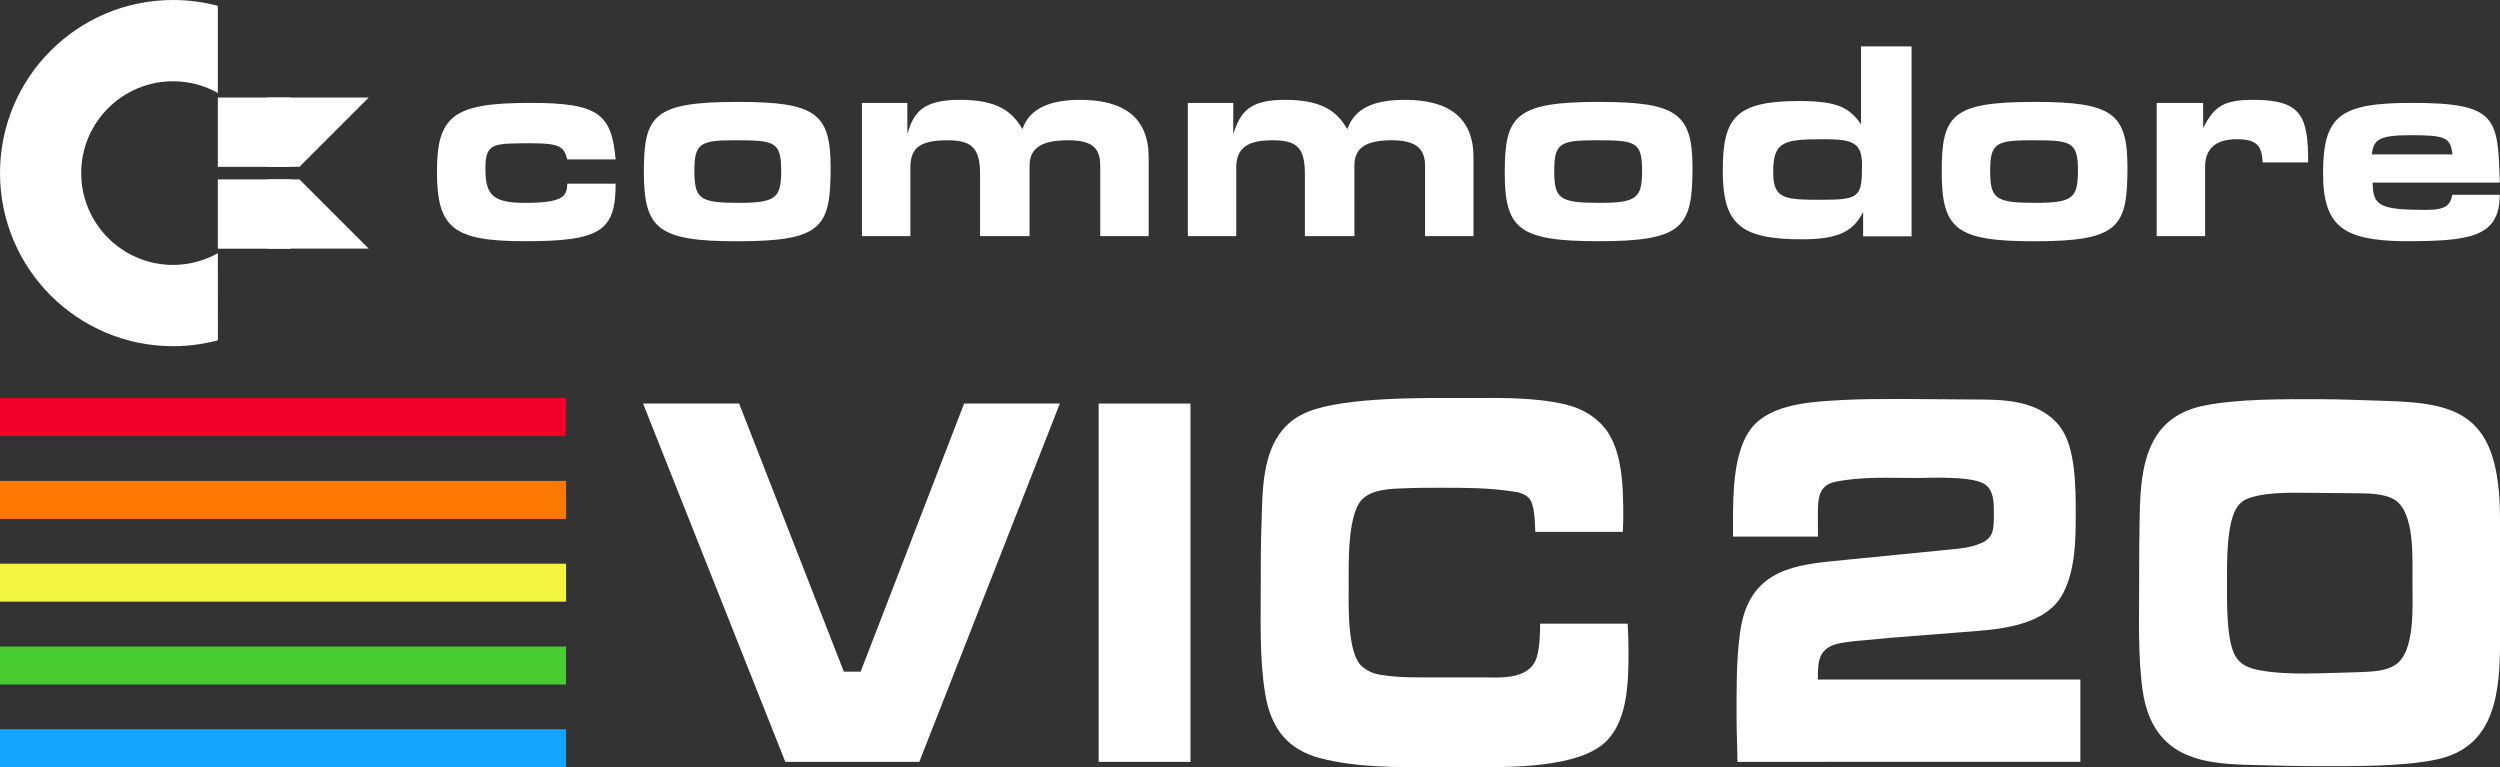 <?xml version="1.0" encoding="utf-8"?>
<!-- Generator: Adobe Illustrator 25.4.1, SVG Export Plug-In . SVG Version: 6.00 Build 0)  -->
<svg version="1.1" id="Layer_1" xmlns="http://www.w3.org/2000/svg" xmlns:xlink="http://www.w3.org/1999/xlink" x="0px" y="0px"
	 viewBox="0 0 3839 1178.2" style="enable-background:new 0 0 3839 1178.2;" xml:space="preserve">
<rect x="0" y="0" width="3839" height="1178.2" fill="#333333" stroke="none"/>
<style type="text/css">
	.st0{fill-rule:evenodd;clip-rule:evenodd;fill:#3E3632;}
	.st1{fill:#282422;}
	.st2{fill:#C5C5C5;}
	.st3{fill:#020202;stroke:#000000;stroke-width:4.783;stroke-linecap:round;stroke-linejoin:round;stroke-miterlimit:10;}
	.st4{clip-path:url(#SVGID_00000006686833457214459380000003000637295444551074_);}
	.st5{fill:#002684;stroke:#231F20;stroke-width:0.797;stroke-linecap:round;stroke-linejoin:round;stroke-miterlimit:10;}
	.st6{fill:#00771F;}
	.st7{fill:#89BC27;}
	.st8{fill:#FCEC01;}
	.st9{fill:#F17100;}
	.st10{fill:#E50069;}
	.st11{clip-path:url(#SVGID_00000031175057897436829600000003962344778907041690_);}
	.st12{stroke:#000000;stroke-width:4.783;stroke-linecap:round;stroke-linejoin:round;stroke-miterlimit:10;}
	.st13{fill:#FFFFFF;stroke:#000000;stroke-width:4.783;stroke-linecap:round;stroke-linejoin:round;stroke-miterlimit:10;}
	.st14{fill:#020202;}
	.st15{fill:none;stroke:#000000;stroke-width:4.783;stroke-linecap:round;stroke-linejoin:round;stroke-miterlimit:10;}
	.st16{fill:#F20029;stroke:#000000;stroke-width:4.783;stroke-linecap:round;stroke-linejoin:round;stroke-miterlimit:10;}
	.st17{fill:#002684;stroke:#000000;stroke-width:4.783;stroke-linecap:round;stroke-linejoin:round;stroke-miterlimit:10;}
	.st18{fill:url(#SVGID_00000033331027105723261880000016886995732282966189_);}
	.st19{fill:#FFFFFF;}
	.st20{fill:url(#SVGID_00000050641508037977081520000005885951187954497452_);}
	.st21{fill:url(#SVGID_00000075861615532513988970000002127632160764659595_);}
	.st22{fill:url(#SVGID_00000010285235486286393420000004120593535827909770_);}
	.st23{clip-path:url(#SVGID_00000011730703905912958000000009038802820586780075_);}
	.st24{clip-path:url(#SVGID_00000008844703038960324470000008149967271494206895_);}
	.st25{clip-path:url(#SVGID_00000049215767394472585260000008643081321249561479_);}
	.st26{fill:#002684;}
	.st27{clip-path:url(#SVGID_00000129173567793376006230000013597360939025994686_);}
	.st28{clip-path:url(#SVGID_00000168106001675661543490000018026969481532311179_);}
	.st29{fill:#020202;stroke:#000000;stroke-width:4.928;stroke-linecap:round;stroke-linejoin:round;stroke-miterlimit:10;}
	.st30{fill:#FFFFFF;stroke:#000000;stroke-width:4.928;stroke-linecap:round;stroke-linejoin:round;stroke-miterlimit:10;}
	.st31{fill:#F20029;stroke:#000000;stroke-width:4.928;stroke-linecap:round;stroke-linejoin:round;stroke-miterlimit:10;}
	.st32{fill:#002684;stroke:#000000;stroke-width:4.928;stroke-linecap:round;stroke-linejoin:round;stroke-miterlimit:10;}
	.st33{fill:none;stroke:#000000;stroke-width:4.928;stroke-linecap:round;stroke-linejoin:round;stroke-miterlimit:10;}
	.st34{clip-path:url(#SVGID_00000086662933714437596570000006842594450645221257_);}
	.st35{clip-path:url(#SVGID_00000067225535134724144350000009339254034563140777_);}
	.st36{clip-path:url(#SVGID_00000015347818683247400280000008761503066903640484_);}
	.st37{fill:url(#SVGID_00000085929952639083946880000002210669351967035536_);}
	.st38{fill:url(#SVGID_00000010309693705079864960000007261598778787991446_);}
	.st39{fill:url(#SVGID_00000026136703062249808020000012433722141949776289_);}
	.st40{fill:url(#SVGID_00000153700978660202264110000002962787664063830412_);}
	.st41{clip-path:url(#SVGID_00000149350962032425362670000000677384943006650771_);}
	.st42{fill:#231F20;}
	.st43{clip-path:url(#SVGID_00000088131676223183933470000000578946667944133266_);}
	.st44{clip-path:url(#SVGID_00000178917519077106297330000012611371966810118548_);}
	.st45{fill:#F20029;}
	.st46{clip-path:url(#SVGID_00000085224896565898201580000012302859736645075348_);}
	.st47{clip-path:url(#SVGID_00000072977157654254199150000016888831520842652038_);}
	.st48{clip-path:url(#SVGID_00000005955905262226398860000009403061748112328120_);}
	.st49{clip-path:url(#SVGID_00000147183463280114541740000007300865907636132000_);}
	.st50{clip-path:url(#SVGID_00000121268328432483389140000006365655641040626050_);}
	.st51{clip-path:url(#SVGID_00000011021131448939759760000017886180646462376889_);}
	.st52{fill-rule:evenodd;clip-rule:evenodd;fill:#F20029;}
	.st53{fill-rule:evenodd;clip-rule:evenodd;fill:#FD7801;}
	.st54{fill-rule:evenodd;clip-rule:evenodd;fill:#F2F540;}
	.st55{fill-rule:evenodd;clip-rule:evenodd;fill:#48CC31;}
	.st56{fill-rule:evenodd;clip-rule:evenodd;fill:#14A3FD;}
	.st57{fill:url(#SVGID_00000018218840776891374800000006522451760058912179_);}
	.st58{fill:url(#SVGID_00000168816607406932569300000006524949990391847062_);}
	.st59{fill:url(#SVGID_00000119824390651713963610000013297768436284498307_);}
	.st60{fill:url(#SVGID_00000083806153643342650920000011177802522633556113_);}
	.st61{fill:url(#SVGID_00000027589325477850663770000017587894654743423912_);}
	.st62{fill:url(#SVGID_00000023966881632442807690000009098272360932613529_);}
	.st63{fill:url(#SVGID_00000013157666634002165810000012199335643305444763_);}
	.st64{fill:url(#SVGID_00000049193675606745410990000014113579984439529380_);}
	.st65{fill:url(#SVGID_00000139279033805215903860000008009101326621049241_);}
	.st66{fill:url(#SVGID_00000146469941420032134700000009492369901957035929_);}
	.st67{fill:url(#SVGID_00000007388720933205627360000003806293097366195901_);}
	.st68{fill:url(#SVGID_00000040552577092202733240000016627805165823351436_);}
	.st69{fill:url(#SVGID_00000133521436192226939200000001138402079740389289_);}
	.st70{fill:url(#SVGID_00000134230997152042961220000007590610573492241330_);}
	.st71{fill:url(#SVGID_00000021831024808729237100000014645588673866766214_);}
	.st72{fill:url(#SVGID_00000013173715978530447180000009472956550809696698_);}
	.st73{fill:url(#SVGID_00000000917729064655349480000002938992901803303351_);}
	.st74{fill-rule:evenodd;clip-rule:evenodd;fill:#0F2166;}
	.st75{fill-rule:evenodd;clip-rule:evenodd;fill:#1D4C59;}
	.st76{fill-rule:evenodd;clip-rule:evenodd;fill:#2C774C;}
	.st77{fill-rule:evenodd;clip-rule:evenodd;fill:#3AA23E;}
	.st78{fill-rule:evenodd;clip-rule:evenodd;fill:#48CD31;}
	.st79{fill-rule:evenodd;clip-rule:evenodd;fill:#6AD534;}
	.st80{fill-rule:evenodd;clip-rule:evenodd;fill:#8CDD37;}
	.st81{fill-rule:evenodd;clip-rule:evenodd;fill:#AFE63A;}
	.st82{fill-rule:evenodd;clip-rule:evenodd;fill:#D1EE3D;}
	.st83{fill-rule:evenodd;clip-rule:evenodd;fill:#F3F640;}
	.st84{fill-rule:evenodd;clip-rule:evenodd;fill:#F6D730;}
	.st85{fill-rule:evenodd;clip-rule:evenodd;fill:#F9B721;}
	.st86{fill-rule:evenodd;clip-rule:evenodd;fill:#FB9811;}
	.st87{fill-rule:evenodd;clip-rule:evenodd;fill:#FE7801;}
	.st88{fill-rule:evenodd;clip-rule:evenodd;fill:#FE5C13;}
	.st89{fill-rule:evenodd;clip-rule:evenodd;fill:#FE4125;}
	.st90{fill-rule:evenodd;clip-rule:evenodd;fill:#FE2537;}
	.st91{fill-rule:evenodd;clip-rule:evenodd;fill:#14A4FE;}
	.st92{fill-rule:evenodd;clip-rule:evenodd;fill:#21AECB;}
	.st93{fill-rule:evenodd;clip-rule:evenodd;fill:#2EB998;}
	.st94{fill-rule:evenodd;clip-rule:evenodd;fill:#3BC364;}
	.st95{fill-rule:evenodd;clip-rule:evenodd;fill:#C5C5C5;}
	.st96{fill:#020202;stroke:#000000;stroke-width:4.733;stroke-linecap:round;stroke-linejoin:round;stroke-miterlimit:10;}
	.st97{clip-path:url(#SVGID_00000133521004859653521610000017767151029555755157_);}
	.st98{fill:#002684;stroke:#231F20;stroke-width:0.789;stroke-linecap:round;stroke-linejoin:round;stroke-miterlimit:10;}
	.st99{clip-path:url(#SVGID_00000096057883089037446160000004022677083728099502_);}
	.st100{stroke:#000000;stroke-width:4.733;stroke-linecap:round;stroke-linejoin:round;stroke-miterlimit:10;}
	.st101{fill:#FFFFFF;stroke:#000000;stroke-width:4.733;stroke-linecap:round;stroke-linejoin:round;stroke-miterlimit:10;}
	.st102{fill:none;stroke:#000000;stroke-width:4.733;stroke-linecap:round;stroke-linejoin:round;stroke-miterlimit:10;}
	.st103{fill:#F20029;stroke:#000000;stroke-width:4.733;stroke-linecap:round;stroke-linejoin:round;stroke-miterlimit:10;}
	.st104{fill:#002684;stroke:#000000;stroke-width:4.733;stroke-linecap:round;stroke-linejoin:round;stroke-miterlimit:10;}
	.st105{fill:url(#SVGID_00000176016949639987831810000001165771511294230933_);}
	.st106{fill:url(#SVGID_00000020385748594361600950000002848082432249325195_);}
	.st107{fill:url(#SVGID_00000062155149976765225750000006631619682062062499_);}
	.st108{fill:url(#SVGID_00000079471389475825036980000009864742569658550183_);}
	.st109{clip-path:url(#SVGID_00000034055836702511794730000013177244865427908494_);}
	.st110{clip-path:url(#SVGID_00000139272628152322338110000016116084373067585457_);}
	.st111{clip-path:url(#SVGID_00000109005574814764465340000008190518931723284898_);}
	.st112{clip-path:url(#SVGID_00000055704943255758309350000002765249015800701321_);}
	.st113{clip-path:url(#SVGID_00000018196852737254186110000008039228585870165142_);}
	.st114{fill:#020202;stroke:#000000;stroke-width:4.877;stroke-linecap:round;stroke-linejoin:round;stroke-miterlimit:10;}
	.st115{fill:#FFFFFF;stroke:#000000;stroke-width:4.877;stroke-linecap:round;stroke-linejoin:round;stroke-miterlimit:10;}
	.st116{fill:#F20029;stroke:#000000;stroke-width:4.877;stroke-linecap:round;stroke-linejoin:round;stroke-miterlimit:10;}
	.st117{fill:#002684;stroke:#000000;stroke-width:4.877;stroke-linecap:round;stroke-linejoin:round;stroke-miterlimit:10;}
	.st118{fill:none;stroke:#000000;stroke-width:4.877;stroke-linecap:round;stroke-linejoin:round;stroke-miterlimit:10;}
	.st119{fill:url(#SVGID_00000181046093158500990380000005711698870575426476_);}
	.st120{fill:url(#SVGID_00000161631872120143442070000005239382811690653576_);}
	.st121{fill:url(#SVGID_00000154388944279049685310000011965961920462595236_);}
	.st122{fill:url(#SVGID_00000031913621252044574170000007751885191848211617_);}
	.st123{clip-path:url(#SVGID_00000090272332484279239840000010111176724199431298_);}
	.st124{clip-path:url(#SVGID_00000149371713729912727310000018296605658682241715_);}
	.st125{clip-path:url(#SVGID_00000132787740410853721970000002555165500704262565_);}
	.st126{fill-rule:evenodd;clip-rule:evenodd;fill:#FFFFFF;}
	.st127{fill:url(#SVGID_00000029762884334277286010000004565041322636658613_);}
	.st128{fill:url(#SVGID_00000065033080864034553800000014837205031152113043_);}
	.st129{fill:url(#SVGID_00000101062170212714731770000018179296806815731856_);}
	.st130{fill:url(#SVGID_00000165928708815669274450000004255649688467764100_);}
	.st131{fill:url(#SVGID_00000155856102708474611350000017489671255923518081_);}
	.st132{fill:url(#SVGID_00000128459468211282383300000000262401644131638927_);}
	.st133{fill:url(#SVGID_00000044871157011900208020000009708314070333509521_);}
	.st134{fill:url(#SVGID_00000155866065933667508760000003617263398183025332_);}
	.st135{fill:url(#SVGID_00000071562066908493444930000008617896953819493542_);}
	.st136{fill:url(#SVGID_00000063634132919975871890000014137554816606181515_);}
	.st137{fill:url(#SVGID_00000024696008051549512650000007647089803253379506_);}
	.st138{fill:url(#SVGID_00000003804517846792333980000015641151431299049106_);}
	.st139{fill:url(#SVGID_00000165943686031587076560000018009411688247599510_);}
	.st140{fill:url(#SVGID_00000157998398258228693640000003804006552435659938_);}
	.st141{fill:url(#SVGID_00000006667424041641238980000003753835565049885063_);}
	.st142{fill:url(#SVGID_00000056406384721232946170000005117594590842869940_);}
	.st143{fill:url(#SVGID_00000093167174302653734200000012713817358691839159_);}
	.st144{fill-rule:evenodd;clip-rule:evenodd;fill:#002684;}
	.st145{fill-rule:evenodd;clip-rule:evenodd;fill:#12506F;}
	.st146{fill-rule:evenodd;clip-rule:evenodd;fill:#24795B;}
	.st147{fill-rule:evenodd;clip-rule:evenodd;fill:#36A346;}
	.st148{fill-rule:evenodd;clip-rule:evenodd;fill:#6AD434;}
	.st149{fill-rule:evenodd;clip-rule:evenodd;fill:#8BDC37;}
	.st150{fill-rule:evenodd;clip-rule:evenodd;fill:#AEE53A;}
	.st151{fill-rule:evenodd;clip-rule:evenodd;fill:#D0ED3D;}
	.st152{fill-rule:evenodd;clip-rule:evenodd;fill:#F5D630;}
	.st153{fill-rule:evenodd;clip-rule:evenodd;fill:#F8B621;}
	.st154{fill-rule:evenodd;clip-rule:evenodd;fill:#FA9711;}
	.st155{fill-rule:evenodd;clip-rule:evenodd;fill:#F9500E;}
	.st156{fill-rule:evenodd;clip-rule:evenodd;fill:#F6281C;}
	.st157{clip-path:url(#SVGID_00000127027424768878457710000007702492051960158349_);}
	.st158{clip-path:url(#SVGID_00000101075447195839377220000003009371596926284971_);}
	.st159{clip-path:url(#SVGID_00000005963896073456371050000004792260286229915065_);}
	.st160{clip-path:url(#SVGID_00000173137122060105528110000006865776353089040818_);}
	.st161{clip-path:url(#SVGID_00000114792106761759438990000010390876817301308046_);}
	.st162{clip-path:url(#SVGID_00000086653788801635764030000008337554696766279809_);}
	.st163{clip-path:url(#SVGID_00000154411010151690698710000003569196873670677421_);}
	.st164{clip-path:url(#SVGID_00000127045093165025165730000008800519939856453303_);}
	.st165{clip-path:url(#SVGID_00000072243516912157680640000000012826348345213872_);}
	.st166{clip-path:url(#SVGID_00000052821288916356617390000006704215975769047970_);}
	.st167{clip-path:url(#SVGID_00000182503424757298951690000007971221412220509611_);}
	.st168{clip-path:url(#SVGID_00000062178293498109832730000001130892976677215124_);}
	.st169{clip-path:url(#SVGID_00000036958621086024565180000011317793873285774976_);}
	.st170{clip-path:url(#SVGID_00000035521153964235308710000007666118147065393317_);}
	.st171{clip-path:url(#SVGID_00000153673948625909430270000007377473864857588661_);}
	.st172{clip-path:url(#SVGID_00000072991148753099543070000004406795597299811004_);}
	.st173{clip-path:url(#SVGID_00000042727783480139829200000013571100448226606222_);}
	.st174{clip-path:url(#SVGID_00000181089186211736253560000005917734867434917022_);}
	.st175{clip-path:url(#SVGID_00000158009062945284596500000014441312143782076814_);}
	.st176{clip-path:url(#SVGID_00000037693629089871725190000005713261872632423075_);}
	.st177{clip-path:url(#SVGID_00000018235161650577715810000016709862340814040250_);}
	.st178{clip-path:url(#SVGID_00000079447968138625216010000013527123291063672200_);}
	.st179{clip-path:url(#SVGID_00000065073485273699705970000006121971514555596985_);}
	.st180{clip-path:url(#SVGID_00000012440919726023011190000000405209752704205753_);}
	.st181{clip-path:url(#SVGID_00000164485171214154224090000018363539885463165870_);}
	.st182{clip-path:url(#SVGID_00000017492218332885726890000011650334813709819808_);}
	.st183{clip-path:url(#SVGID_00000163791287299018242370000013587114021214953890_);}
</style>
<g>
	<g>
		<g>
			<path class="st19" d="M1411.7,1169.9h-205.8L987.5,619.7H1135l160.8,411.7h25.8l158.9-411.7h147L1411.7,1169.9z"/>
			<path class="st19" d="M1687.1,1169.9V619.7h141v550.2H1687.1z"/>
			<path class="st19" d="M2202,1178.1c-58.3,0-118.5,0.8-175.3-14c-45.7-12.4-74.8-41.3-84.1-99.9c-8.6-53.6-6.6-111.4-6.6-165.8
				c0-33,0-66,1.3-98.2c1.3-50.3,2-104.8,33.1-141.1c10.6-12.4,23.2-20.6,37.1-26.4c58.3-23.9,183.3-21.5,244.9-21.5
				c50.3,0,102-1.7,151.6,9.9c19.9,4.9,37.7,13.2,53.6,28.9c35.1,33.8,35.1,99,35.1,148.5c0,5.8-0.7,12.4-0.7,18.2h-134.4
				c-0.7-14.9-0.7-42.1-9.9-52c-6-6.6-16.6-9.1-24.5-9.9c-35.8-5.8-73.5-5.8-109.2-5.8c-19.2,0-37.7,0-56.9,0.8
				c-19.9,0.8-48.3,0.8-64.9,16.5c-23.2,22.3-21.2,99-21.2,131.2c0,29.7-2.6,104.8,19.9,125.4c8.6,7.4,17.9,11.6,28.5,13.2
				c28.5,5,59.6,4.1,88.7,4.1h68.2c24.5,0,72.2,5,83.4-30.5c4.6-14.9,5.3-36.3,5.3-52h134.4c0.7,13.2,1.3,27.2,1.3,40.4
				c0,47-0.7,103.1-31.1,137c-41,46.2-158.2,42.9-210.4,42.9H2202V1178.1z"/>
			<path class="st19" d="M2668,1169.9c0-21.5-1.3-43.7-1.3-65.2c0-44.6-0.7-89.1,5.3-132.9c11.9-91.6,75.5-103.1,139-109.8
				l166.7-16.5c21.2-2.5,44.4-2.5,64.9-11.6c19.2-8.3,19.2-22.3,19.2-45.4c0-15.7,0-33-11.3-42.9c-16.6-15.7-88.1-11.6-107.3-11.6
				c-40.4,0-84.1-2.5-124.5,5.8c-30.5,5.8-27.1,33-27.1,66v18.2h-130.4v-22.3c0-45.4,0.7-108.1,27.8-143.6
				c30.5-39.6,98-41.3,138.4-43.7c28.5-1.7,56.9-1.7,85.4-1.7h12.6l109.2,0.8c42.4,0,96.7,0.8,128.4,41.3
				c24.5,31.4,24.5,94.1,24.5,134.5c0,41.3-0.7,85-19.2,121.3c-24.5,48.7-94,55.3-135.1,58.6c-31.8,2.5-62.9,5-94.7,7.4
				c-25.2,1.7-50.3,4.1-75.5,6.6c-11.3,0.8-39.7,3.3-50.3,8.3c-21.2,9.9-21.2,28.1-21.2,52h403.1v126.3L2668,1169.9L2668,1169.9z"/>
			<path class="st19" d="M3740.2,1166.6c-53,10.7-124.5,9.9-178,9.9c-33.1,0-65.5-0.8-98.6-1.7c-72.8-1.6-157.6-4.9-173.4-114.7
				c-7.3-51.2-5.3-113.1-5.3-164.9c0-33,0-65.2,0.7-98.2c0.7-46.2,3.3-99,30.5-134.5c17.9-23.1,43-34.7,68.2-39.6
				c53-10.7,123.8-9.9,178-9.9c32.4,0,65.5,1.7,98,2.5c113.2,3.3,178.7,18.2,178.7,181.4v196.3
				C3838.8,1085,3820.3,1150.1,3740.2,1166.6z M3676,766.6c-15.2-8.3-37.7-9.1-54.3-9.1c-26.5,0-53-0.8-80.1-0.8
				c-27.1,0-56.9-0.8-83.4,6.6c-7.9,2.5-15.9,5.8-21.8,14c-17.9,23.1-16.6,88.3-16.6,118c0,27.2-1.3,91.6,13.9,113.9
				c6.6,9.9,14.6,14,24.5,17.3c28.5,8.3,75.5,8.3,105.3,7.4l58.3-1.7c16.6-0.8,39.1-0.8,54.3-9.9c33.1-18.2,28.5-90.8,28.5-127.1
				C3704.4,858.9,3709,785.5,3676,766.6z"/>
		</g>
		<g>
			<g>
				<polygon id="polygon7_00000150099772788491604040000012840373051790369432_" class="st52" points="0,611.3 0,611.3 869.3,611.3 
					869.3,669.7 0,669.7 				"/>
				<polygon class="st53" points="0,738.5 0,738.5 869.3,738.5 869.3,796.9 0,796.9 				"/>
				<polygon class="st54" points="0,865.6 0,865.6 869.3,865.6 869.3,923.9 0,923.9 				"/>
				<polygon class="st55" points="0,992.8 0,992.8 869.3,992.8 869.3,1051.1 0,1051.1 				"/>
				<polygon id="polygon15_00000111869902570192723170000017275479048782417556_" class="st56" points="0,1119.8 0,1119.8 
					869.3,1119.8 869.3,1178.2 0,1178.2 				"/>
			</g>
		</g>
		<g>
			<path id="path4595_00000166673281581734975640000008138037391489762199_" class="st19" d="M3383.1,158.1h-71.3v204.5h74.4V255.7
				c0-27.9,17.1-41.9,48.1-41.9s38.8,9.3,40.3,35.6h69.8c0-69.7-9.3-96.1-83.7-96.1c-45,0-60.5,9.3-77.5,43.4L3383.1,158.1
				L3383.1,158.1z M3725.6,322.3c-71.3,0-82.1-6.2-82.1-41.9h195.2c-3.1-99.2-3.1-122.4-134.9-122.4
				c-111.6,0-136.5,20.1-136.5,108.5c0,82.2,32.6,102.3,122.5,103.9c100.8,0,148.8-4.7,148.8-71.3h-72.9
				C3762.8,314.6,3756.6,322.3,3725.6,322.3z M3642,237.1c3.1-21.7,9.3-29.5,58.9-29.5c54.3,0,62,3.1,65.1,29.5H3642z M871,244.8
				h74.4c-6.2-69.8-26.4-86.8-130.2-86.8c-117.8,0-144.2,18.6-144.2,105.4s24.8,107,134.9,107c116.3,0,139.5-15.5,139.5-88.4H871
				c0,20.2-7.7,29.5-65.1,29.5c-49.6,0-60.5-12.4-60.5-52.7c0-38.8,10.8-38.8,69.8-38.8C858.6,220,866.3,224.7,871,244.8z
				 M2599,257.2c0-83.7-24.8-100.7-144.2-100.7c-128.7,0-144.1,21.7-144.1,108.5s21.7,105.4,144.1,105.4
				C2585,370.4,2599,348.7,2599,257.2z M2386.7,261.9c0-41.9,9.3-46.5,63.6-46.5c60.5,0,71.3,1.5,71.3,46.5
				c0,41.9-7.8,49.6-65.1,49.6C2394.4,311.5,2386.7,305.3,2386.7,261.9L2386.7,261.9z M3266.9,257.2c0-83.7-23.3-100.7-142.6-100.7
				c-127.1,0-142.6,20.1-142.6,107c0,88.4,21.7,107,142.6,107C3254.5,370.4,3266.9,348.7,3266.9,257.2z M3056.1,261.9
				c0-41.9,9.3-46.5,63.5-46.5c60.5,0,71.3,1.5,71.3,46.5c0,41.9-7.7,49.6-65.1,49.6C3063.9,311.5,3056.1,305.3,3056.1,261.9z
				 M1275.5,257.2c0-83.7-23.3-100.7-142.6-100.7c-128.7,0-144.2,20.1-144.2,107c0,88.4,21.7,107,144.2,107
				C1263.1,370.4,1275.5,348.7,1275.5,257.2z M1066.3,261.9c0-41.9,9.3-46.5,62-46.5c60.5,0,71.3,1.5,71.3,46.5
				c0,41.9-7.8,49.6-65.1,49.6C1074,311.5,1066.3,305.3,1066.3,261.9z M2857.8,71.3v119.4c-17-23.3-32.5-35.6-94.5-35.6
				c-99.2,0-117.8,26.4-117.8,107c0,82.2,26.4,105.4,122.5,105.4c60.5,0,79.1-15.5,93-41.8v37.2h74.4V71.3H2857.8L2857.8,71.3z
				 M2803.5,213.8c41.8,0,55.8,6.2,55.8,38.7c0,49.6-3.1,54.3-62,54.3c-58.9,0-74.4-1.6-74.4-43.4
				C2722.9,215.4,2741.5,213.8,2803.5,213.8z M1393.3,158.1h-69.7v204.5h74.4V257.2c0-31,15.5-41.8,57.4-41.8
				c38.8,0,49.6,13.9,49.6,52.7v94.5h76V254.1c0-29.5,23.2-38.7,58.9-38.7c34.1,0,49.6,9.3,49.6,38.7v108.5h74.4V241.7
				c0-60.4-37.2-88.4-105.4-88.4c-58.9,0-80.6,21.7-88.4,45c-15.5-26.4-37.2-45-96.1-45c-55.8,0-71.3,18.6-80.6,52.7L1393.3,158.1
				L1393.3,158.1z M1893.8,158.1H1824v204.5h74.4V257.2c0-31,18.6-41.8,55.8-41.8c38.8,0,49.6,12.4,49.6,52.7v94.5h76V254.1
				c0-29.5,21.7-38.7,57.4-38.7c34.1,0,51.1,10.8,51.1,38.7v108.5h74.4V241.7c0-60.4-37.2-88.4-105.4-88.4
				c-58.9,0-79.1,20.1-88.4,45c-15.5-26.4-37.2-45-96.1-45c-54.2,0-68.2,18.6-79,52.7V158.1L1893.8,158.1z"/>
			<g>
				<path class="st19" d="M334.5,388.8c-20.4,11.4-43.8,18-68.8,18c-77.7,0-141-63.2-141-141s63.2-141,141-141
					c25,0,48.4,6.5,68.8,18V9c-21.9-5.9-45-9-68.8-9C119,0,0,119,0,265.8s119,265.8,265.8,265.8c23.8,0,46.8-3.2,68.8-9L334.5,388.8
					L334.5,388.8z"/>
				<g>
					<g>
						<rect x="334.5" y="149.8" class="st19" width="111.5" height="106.4"/>
						<polygon class="st19" points="566.2,149.8 459.9,256.1 410.9,256.1 410.9,149.8 						"/>
					</g>
					<g>
						<rect x="334.5" y="275.5" class="st19" width="111.5" height="106.4"/>
						<polygon class="st19" points="566.2,381.8 459.9,275.5 410.9,275.5 410.9,381.8 						"/>
					</g>
				</g>
			</g>
		</g>
	</g>
</g>
</svg>
